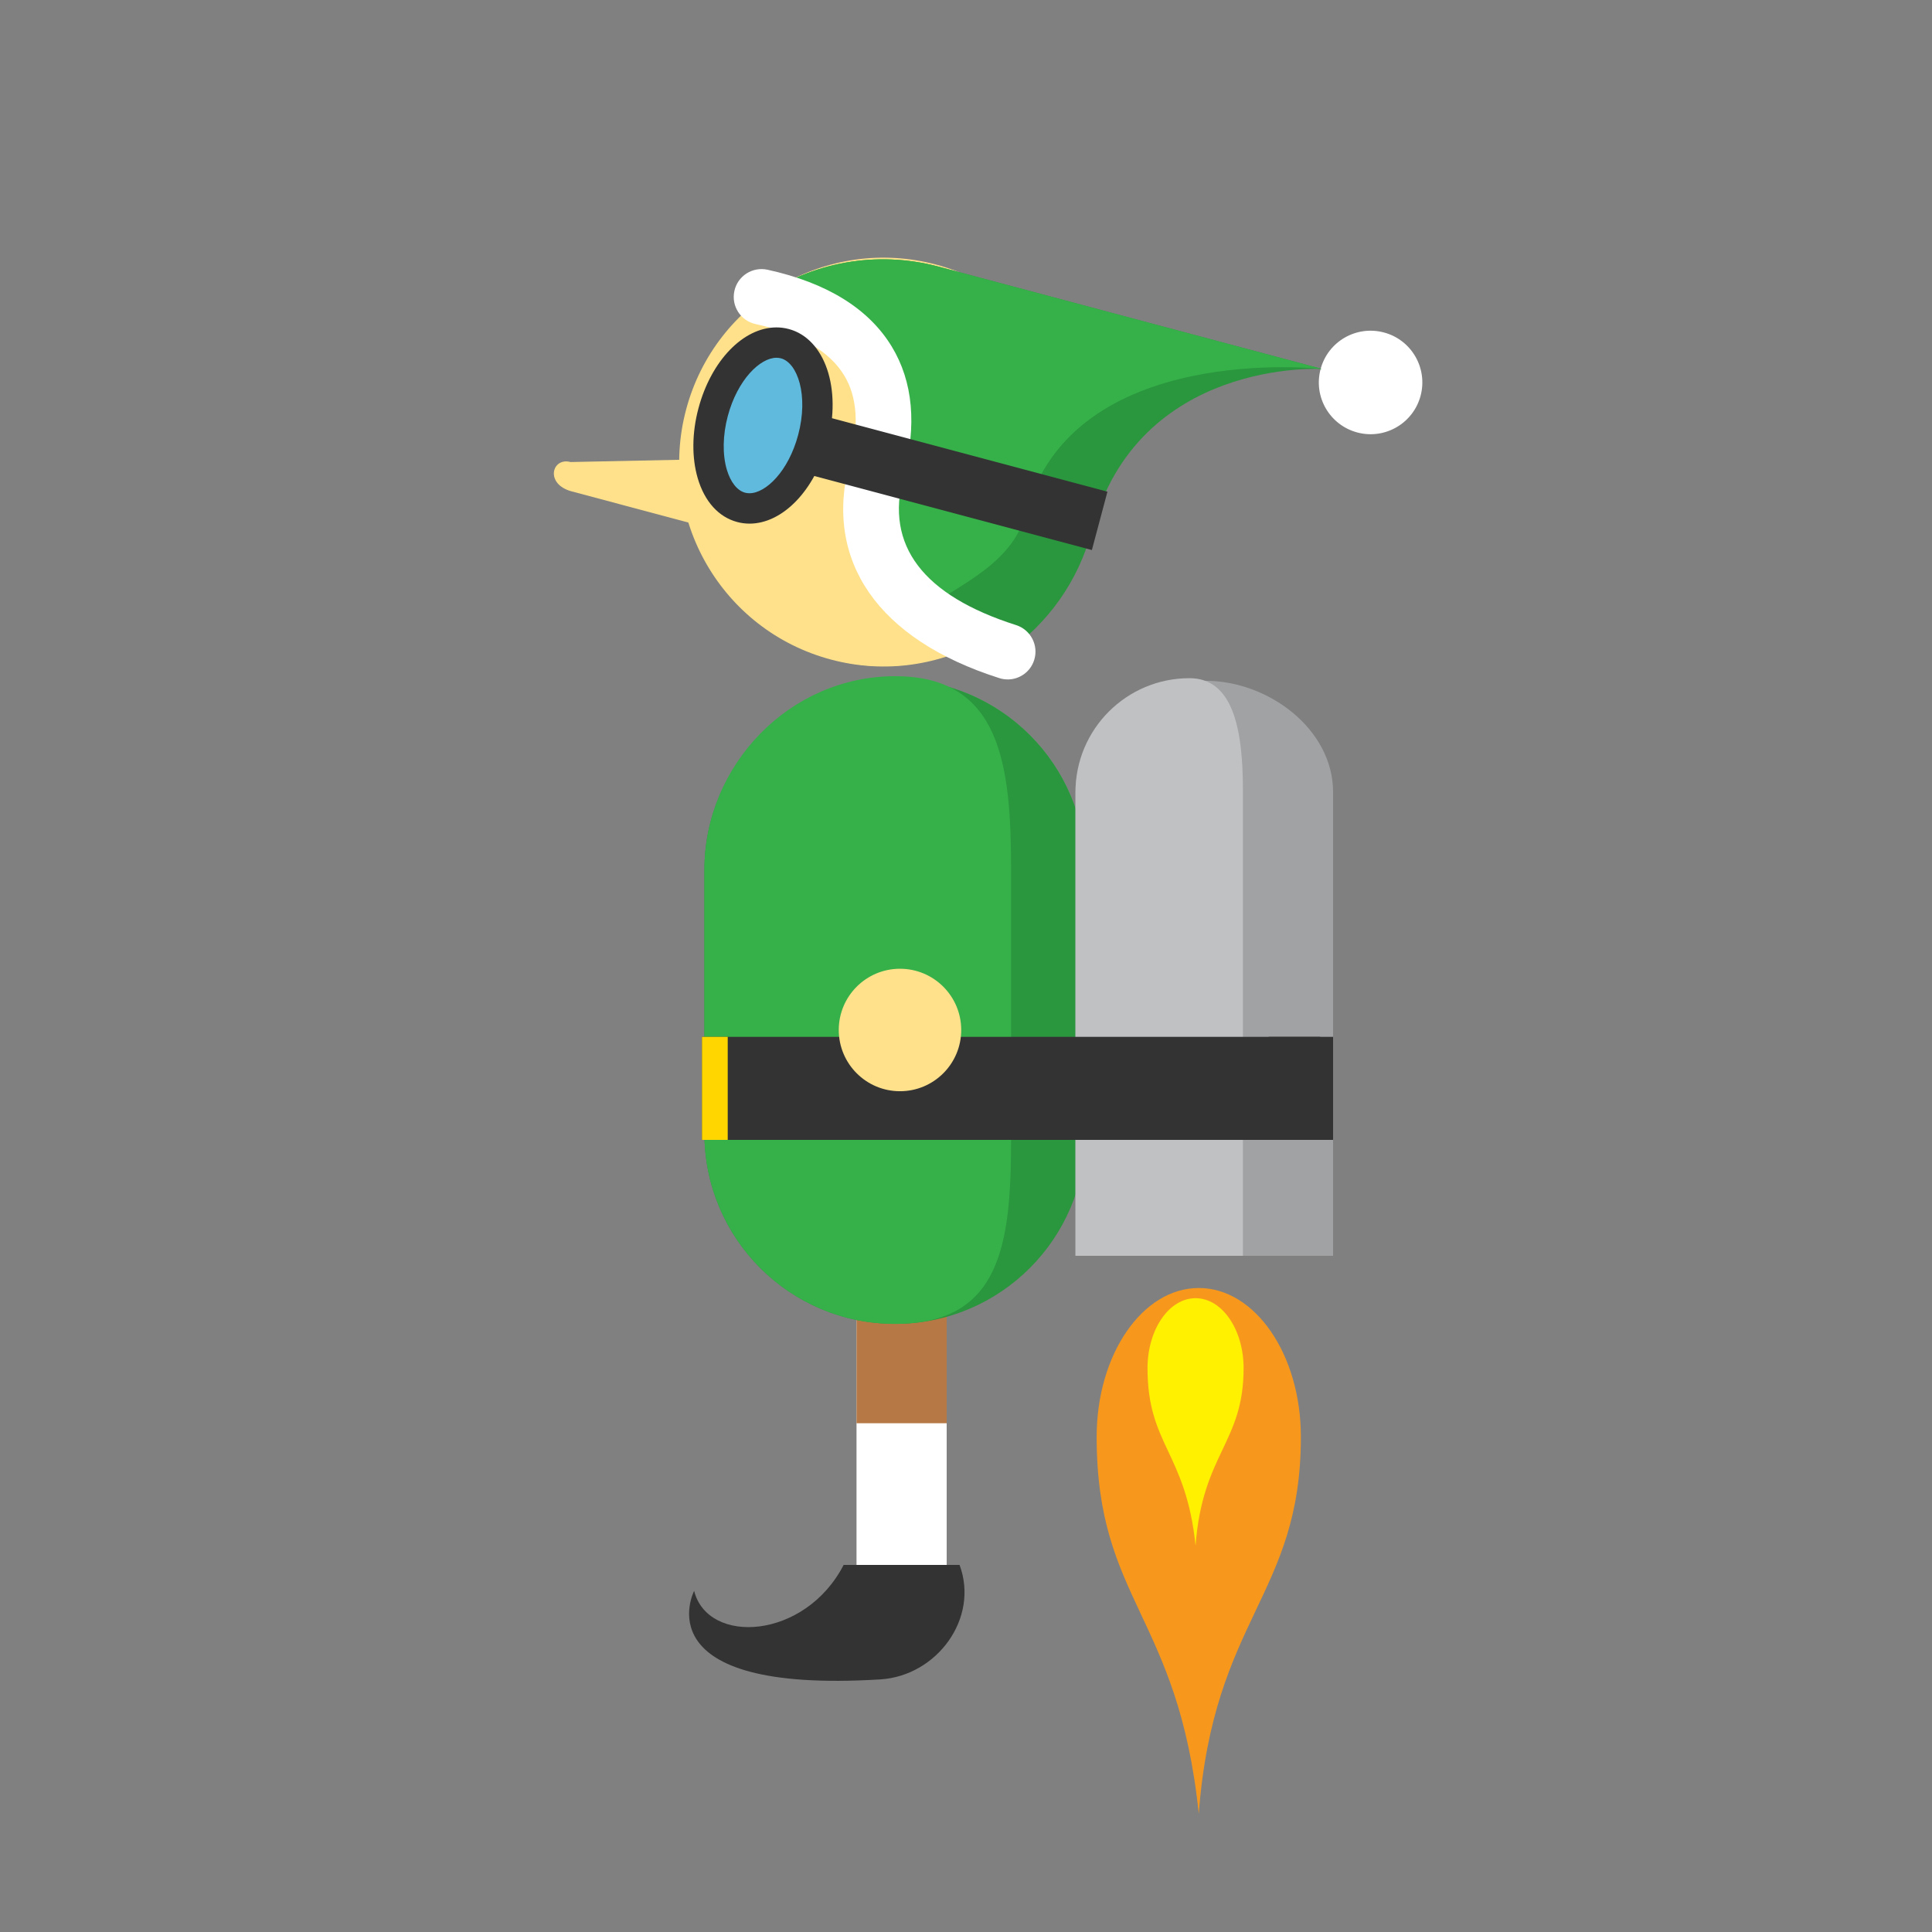 <svg xmlns="http://www.w3.org/2000/svg" width="150" height="150" viewBox="0 0 150 150"><rect x="0" y="0" width="150" height="150" fill="#808080" stroke="none"/><g><path fill="#fff" d="M110.294 30.73c-.573 2.143-2.773 3.417-4.917 2.846-2.147-.573-3.42-2.775-2.847-4.918.57-2.145 2.773-3.418 4.918-2.845 2.144.57 3.417 2.773 2.846 4.916z"/><path fill="#fff" d="M66.5 102.5v19h7v-19"/><path fill="#B67945" d="M73.5 93.5c-5.143 0-7 2.317-7 5v12h7v-17z"/><path fill="#FFE18C" d="M54.272 33.098c-2.107 7.9 2.583 16.013 10.483 18.12 7.903 2.11 16.012-2.587 18.12-10.486 2.107-7.895-2.58-16.01-10.483-18.12-7.903-2.106-16.012 2.59-18.12 10.486z"/><path fill="#FFE18C" d="M53.273 31.783c-2.26 8.466 2.77 17.163 11.238 19.424 8.472 2.26 17.163-2.774 19.422-11.24 2.26-8.464-2.77-17.16-11.24-19.422-8.467-2.26-17.16 2.775-19.42 11.238z"/><path fill="#FFE18C" d="M63.51 39.56l10.413-8.65s-1.728 17.418-10.376 12.92l-.038-4.27z"/><path fill="#37B34A" d="M84.29 67.543c0-8.175-6.623-14.803-14.796-14.803"/><path fill="#2A963E" d="M54.69 87.98c0 8.176 6.628 14.806 14.804 14.806 8.173 0 14.797-6.63 14.797-14.805V67.544c0-8.175-6.623-14.803-14.796-14.803-8.176 0-14.805 6.63-14.805 14.803V87.98z"/><path fill="#36B149" d="M54.69 87.98c0 8.176 6.628 14.806 14.804 14.806 8.173 0 9.006-6.11 9.006-14.286v-21c0-8.175-.827-15-9-15-8.176 0-14.81 6.87-14.81 15.043V87.98z"/><path fill="#333" d="M74.5 121.5h-9c-2.997 5.813-10.547 6.243-11.607 2.015 0 0-4.14 8.016 14.455 6.873 4.394-.274 7.694-4.745 6.152-8.888z"/><path fill="#FFE18C" d="M58.798 35.572l-14.497.3c-1.458-.39-2.02 1.718.088 2.28l16.052 4.285-1.642-6.865z"/><path fill="#F7981D" d="M93.072 140.824c1.142-15.208 7.928-16.947 7.928-29.27 0-6.382-3.55-11.554-7.928-11.554s-7.928 5.172-7.928 11.554c0 12.71 6.342 13.865 7.928 29.27z"/><path fill="#FFF100" d="M92.823 120c.538-7.156 3.73-7.977 3.73-13.773 0-3.003-1.672-5.435-3.73-5.435-2.06 0-3.73 2.432-3.73 5.435 0 5.98 2.983 6.524 3.73 13.773z"/><path fill="#A0A2A4" d="M103.5 97.5v-36c0-4.885-5.015-8.643-9.9-8.643-4.888 0-10.1 3.758-10.1 8.643v36"/><path fill="#C0C1C3" d="M96.5 97.5V61.314c0-4.885-.845-8.66-4.15-8.66-4.888 0-8.85 3.962-8.85 8.846v36"/><path fill="#333" d="M54.5 80.5h48v8h-48z"/><path fill="#FFD600" d="M54.5 80.5h2v8h-2z"/><path fill="#2A963E" d="M84.76 41.224c-1.052 3.944-3.43 7.183-6.523 9.366-5.415-1.722-12.436-5.692-10.18-14.15 2.264-8.482-2.907-12.067-8.93-13.39 3.89-2.645 8.858-3.654 13.76-2.344l29.752 7.94s-14.297-.847-17.88 12.578z"/><path fill="#36B149" d="M79.645 39.857c-1.052 3.947-5.14 5.516-8.23 7.698C66 45.83 65.8 44.898 68.054 36.438c2.266-8.48-2.905-12.066-8.927-13.39 3.89-2.644 8.857-3.653 13.76-2.343l29.75 7.94s-19.41-2.212-22.993 11.212z"/><path fill="#fff" d="M78.237 52.75c-.217 0-.437-.032-.655-.103-9.422-2.997-13.654-9.11-11.613-16.765.743-2.784.6-5.052-.428-6.738-1.153-1.897-3.467-3.236-6.877-3.984-1.165-.254-1.903-1.406-1.646-2.572.253-1.165 1.405-1.9 2.57-1.647 4.607 1.01 7.85 3.015 9.642 5.957 1.663 2.733 1.97 6.13.91 10.1-1.427 5.352 1.517 9.233 8.75 11.534 1.137.363 1.764 1.58 1.403 2.715-.292.92-1.14 1.505-2.058 1.505z"/><path fill="#333" d="M62.498 31.91l23.483 6.265-1.208 4.53L61.29 36.44z"/><ellipse transform="matrix(-.966 -.258 .258 -.966 107.955 80.231)" fill="#60BADE" cx="59.237" cy="33.038" rx="4.007" ry="6.576"/><path fill="#333" d="M58.19 40.654c-.322 0-.642-.042-.95-.124-1.447-.385-2.537-1.592-3.068-3.398-.47-1.6-.452-3.528.056-5.432.987-3.697 3.48-6.28 6.057-6.28.323 0 .644.042.954.125 2.807.748 4.13 4.627 3.007 8.83-.988 3.696-3.478 6.28-6.057 6.28zm2.094-12.877c-1.263 0-3.023 1.695-3.78 4.53-.392 1.47-.42 2.985-.073 4.158.287.97.802 1.622 1.414 1.787.11.03.228.043.345.043 1.262 0 3.023-1.695 3.78-4.53.82-3.074-.048-5.6-1.34-5.945-.11-.03-.227-.043-.346-.043z"/><circle fill="#FFE18C" cx="69.875" cy="79.968" r="4.754"/><path fill="#333" d="M98.5 80.5h5v8h-5z"/></g></svg>
